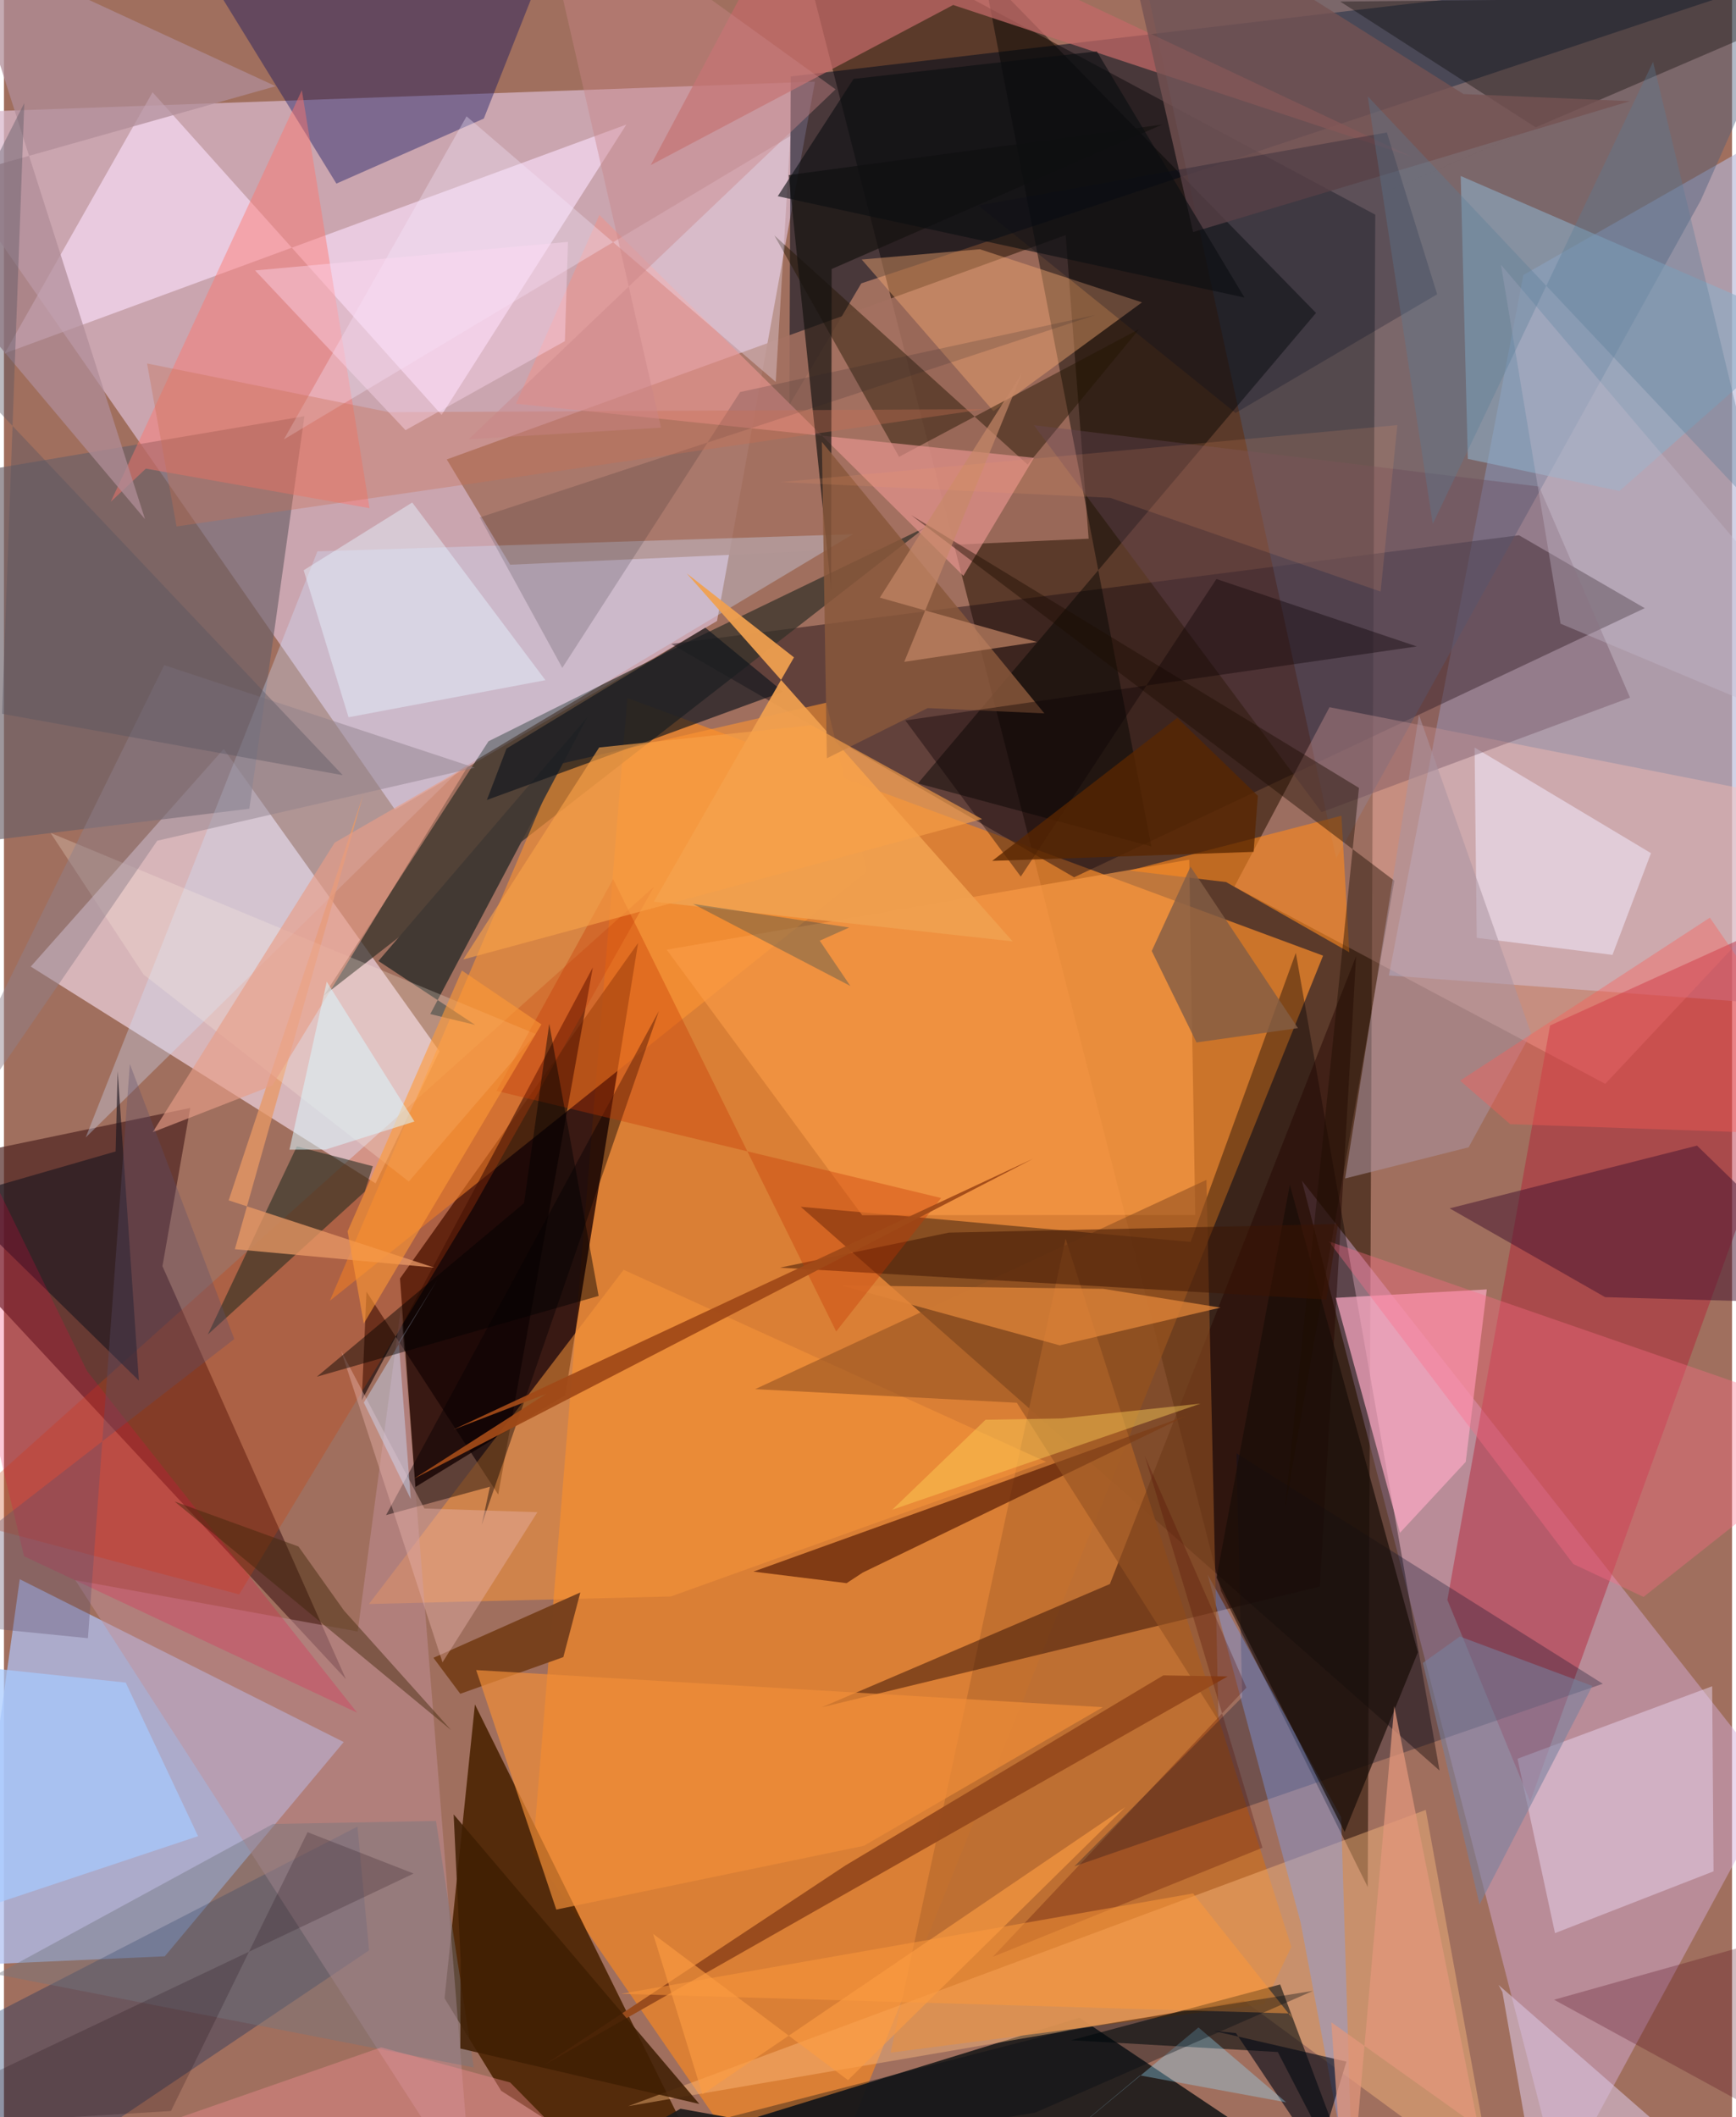 <svg xmlns="http://www.w3.org/2000/svg" width="228" height="278" viewBox="0 0 836 1024"><path fill="#a06f5e" d="M0 0h836v1024H0z"/><path fill="#402516" fill-opacity=".714" d="M659.754 912.684l3.641-808.841L380.137-47.764l208.667 817.256z"/><path fill="#d9b7cc" fill-opacity=".741" d="M-44.763 55.212l437.096-15.71-47.361 260.847-155.8 91.25z"/><path fill="#e9842a" fill-opacity=".784" d="M386.585 1086L255.834 896.073l45.752-558.488 336.57 124.632z"/><path fill="#b4b7d7" fill-opacity=".62" d="M898 40.173v448.548L669.977 471.8l65.08-338.8z"/><path fill="#200400" fill-opacity=".8" d="M191.594 618.376l7.453 100.833 72.46-44.398 35.271-218.72z"/><path fill="#fee5f8" fill-opacity=".588" d="M210.687 508.434l-30.916 63.921L12.964 467.5l93.346-105.256z"/><path fill="#b1c0f1" fill-opacity=".737" d="M-18.31 950.494L7.64 763.812l156.738 78.759L77.8 946.193z"/><path fill="#4b2201" fill-opacity=".886" d="M240.534 1011.237l-27.387-44.716 14.7-142.154L357.002 1086z"/><path fill="#d5acd8" fill-opacity=".471" d="M627.877 571.013L898 914.25l-51.19-31.27-94.024 173.69z"/><path fill="#000b1c" fill-opacity=".541" d="M898-23.746L414.752 137.055l-34.796 58.76.66-158.843z"/><path fill="#1d0e15" fill-opacity=".471" d="M732.93 258.889l-410.102 52.563 194.88 112.856L793.754 294.15z"/><path fill="#060000" fill-opacity=".384" d="M694.485 856.34l-309.02-272.657 188.627 16.984 50.871-139.788z"/><path fill="#1f1d1c" fill-opacity=".933" d="M327.289 1019.922l353.2 63.315-160.195-107.33-252.753 77.85z"/><path fill="#a47160" fill-opacity=".855" d="M244.904 273.133l-30.69-50.924L513.63 113.706l11.11 146.838z"/><path fill="#4d2220" fill-opacity=".682" d="M90.117 535.887l-13.444 76.524 88.765 199.722L-62 567.494z"/><path fill="#343129" fill-opacity=".722" d="M328.723 311.51L445.817 255 154.801 481.5l79.61-122.97z"/><path fill="#ff9531" fill-opacity=".592" d="M157.674 629.127l110.6-259.487 129.535-29.77 19.719 81.657z"/><path fill="#4b5d7c" fill-opacity=".431" d="M644.497 415.087l176.378-318.2 51.563-116.4-319.32 14.855z"/><path fill="#c1702f" fill-opacity=".922" d="M609.658 969.298l13.151-27.7-109.219-342.49-84.639 393.686z"/><path fill="#ffbeb4" fill-opacity=".396" d="M898 392.67l-256.738-50.625-46.002 86.808 179.413 95.373z"/><path fill="#b51e33" fill-opacity=".451" d="M898 427.962L738.34 871.345l-40.056-97.516 49.685-277.836z"/><path fill="#fde2ff" fill-opacity=".6" d="M301.097 60.248l-89.373 140.45L71.888 44.624.358 170.918z"/><path fill="#6b6067" fill-opacity=".651" d="M118.713 391.157l26.63-189.847L-62 236.34v176.9z"/><path fill="#000401" fill-opacity=".443" d="M634.73 151.361L442.149 378.89l112.937 30.515-81.29-422.926z"/><path fill="#ffbe81" fill-opacity=".424" d="M720.594 1056.356L687.819 875.39l-385.855 143.287 297.735-51.054z"/><path fill="#d0e2ff" fill-opacity=".333" d="M151.645 266.673L39.537 550.165 220.53 372.319l190.166-113.942z"/><path fill="#0a0e5f" fill-opacity=".396" d="M68.045-62l92.78 150.8 71.32-31.456L279.328-62z"/><path fill="#fc9d47" fill-opacity=".62" d="M573.399 415.807l-252.784 43.526 94.552 128.42 161.153-.117z"/><path fill="#230600" fill-opacity=".459" d="M535.016 766.14l119.108-303.633-17.519 304.847-240.962 58.395z"/><path fill="#04275e" fill-opacity=".325" d="M-18.63 981.115l189.646-97.659 5.634 59.856L4.058 1059.383z"/><path fill="#01090a" fill-opacity=".576" d="M664.6 1086l-48.356-93.512-100.036-5.701 101.185-26.982z"/><path fill="#fca9c3" fill-opacity=".706" d="M644.281 627.712l73.07-4.07-10.192 83.43-31.829 34.305z"/><path fill="#100" fill-opacity=".631" d="M284.876 467.908l-111.78 209.387 2.288-52.548 63.727 98.112z"/><path fill="#ecd8f4" fill-opacity=".471" d="M732.217 850.639l18.126 84.347 76.706-29.887-.67-89.514z"/><path fill="#f9953b" fill-opacity=".522" d="M504.198 707.037l-181.57 65.109-146.052 3.664 123.195-161.646z"/><path fill="#8eadc7" fill-opacity=".6" d="M872.08 157.685L704.737 85.12l3.435 136.823 73.34 15.563z"/><path fill="#423933" d="M206.236 490.466l75.957-143.528-101.041 117.857 46.856 30.932z"/><path fill="#ff766d" fill-opacity=".447" d="M68.637 226.66l-16.975 16.045 92.445-199.069 32.737 202.151z"/><path fill="#45152f" fill-opacity=".51" d="M774.597 627.391L898 630.918l-78.94-76.825-119.685 30.348z"/><path fill="#541a03" fill-opacity=".667" d="M362.589 760.133l45.068 5.59 7.782-5.115 156.57-75.836z"/><path fill="#000c27" fill-opacity=".29" d="M773.464 814.374l-255.592 88.295 81.169-81.819-2.773-117.925z"/><path fill="#c29099" fill-opacity=".494" d="M226.348 1061.9L34.519 764.237l136.595 24.87 20.925-156.455z"/><path fill="#c36968" fill-opacity=".725" d="M459.205 2.413L680.95 75.792 388.437-62 312.893 79.845z"/><path fill="#f6a973" fill-opacity=".431" d="M478.698 198.851l-63.744-73.332 57.149-4.973 78.45 25.702z"/><path fill="#cb410c" fill-opacity=".294" d="M314.531 428.822L-26.122 733.988 113.8 771.176 227.115 583.97z"/><path fill="#211500" fill-opacity=".459" d="M372.711 113.898l60.32 107.056 116.201-61.81-54.018 65.541z"/><path fill="#80a6fc" fill-opacity=".365" d="M652.632 1064.754L646.9 878.96l-64.6-117.456 45.007 168.433z"/><path fill="#080500" fill-opacity=".353" d="M653.482 99.191l87.497-37.615L646.478.775 888.36-1.728z"/><path fill="#1e291e" fill-opacity=".549" d="M98.615 645.468l75.888-69.065 3.958-12.325-36.761-9.609z"/><path fill="#b18d98" fill-opacity=".737" d="M68.234 251.097L-21.072-28.759l152.526 70.455L-62 96.293z"/><path fill="#fd891e" fill-opacity=".616" d="M647.03 394.541l-102.649 26.527 46.865 5.56 59.589 33.97z"/><path fill="#f0e6f9" fill-opacity=".576" d="M711.448 361.562l1.045 92.053 65.658 8.232 18.642-49.205z"/><path fill="#945322" fill-opacity=".6" d="M581.733 570.655l5.83 261.605-97.564-153.794-126.594-6.586z"/><path fill="#ff6b87" fill-opacity=".357" d="M793.19 772.367L759.234 756.5 640.916 600.399 898 689.429z"/><path fill="#10161e" fill-opacity=".663" d="M243.118 362.057l96.189-58.475 37.618 30.971-143.298 52.363z"/><path fill="#e99691" fill-opacity=".643" d="M464.144 278.542l34.132-57.106-250.562-26.167 40.337-91.31z"/><path fill="#984b1d" fill-opacity=".988" d="M407.08 902.256l-145.734 96.502 330.65-187.928-31.14-.508z"/><path fill="#f0a04f" fill-opacity=".937" d="M382.187 317.953l-67.78 118.18 173.563 19.179-157.683-177.988z"/><path fill="#151210" fill-opacity=".682" d="M560.25 60.269l-159.83 69.848-.258 154.841L379.645 84.7z"/><path fill="#e89965" fill-opacity=".761" d="M108.71 580.57l99.51 32.544-96.516-8.927L173.8 384.373z"/><path fill="#1d161f" fill-opacity=".643" d="M54.025 556.917l.977-38.813 10.262 149.64-89.842-88.14z"/><path fill="#77411d" fill-opacity=".988" d="M270.616 801.477l8.214-31.264-71.054 31.607 12.967 17.407z"/><path fill="#694858" fill-opacity=".365" d="M498.243 205.64l139.221 187.142 149.184-55.365-44.01-102.086z"/><path fill="#835d44" fill-opacity=".808" d="M626.006 497.273l-51.985-78.1-18.756 40.78 21.656 44.235z"/><path fill="#f08e39" fill-opacity=".69" d="M531.56 825.714l-115.504 67.014-148.862 30.862-38.75-115.832z"/><path fill="#190d08" fill-opacity=".702" d="M648.58 886.065l-61.987-122.989 35.479-190.042 61.961 226.094z"/><path fill="#1d0d00" fill-opacity=".431" d="M672.632 425.963L619.706 730l35.81-348.915-216.59-131.888z"/><path fill="#a6cafe" fill-opacity=".71" d="M93.912 888.103L-62 940.009l23.027-136.606 97.863 10.403z"/><path fill="#ffefdf" fill-opacity=".247" d="M67.566 471.374l-44.997-68.508 234.704 97.259-61.414 71.348z"/><path fill="#e79d87" fill-opacity=".643" d="M129.799 525.05l94.85-154.804-64.674 37.322-87.998 140.031z"/><path fill="#3c1402" fill-opacity=".51" d="M645.41 592.024l-5.697 36.524-264.332-15.433 81.7-16.933z"/><path fill="#e08539" fill-opacity=".753" d="M588.518 632.448l-77.789 18.244-105.694-28.998 126.808 1.674z"/><path fill="#000715" fill-opacity=".6" d="M585.21 982.265l64.25 14.863-13.883 45.426-39.584-59.234z"/><path fill="#f6ebff" fill-opacity=".325" d="M380.454 65.784l-7.092 118.93L223.796 56.27l-88.363 156.25z"/><path fill="#060203" fill-opacity=".427" d="M184.857 732.796l50.244-13.714-3.977 18.396 85.7-248.451z"/><path fill="#89583b" fill-opacity=".835" d="M398.094 366.75l48.775-24.273 56.455 2.566-107.644-131.31z"/><path fill="#755252" fill-opacity=".78" d="M535.453-62l170.65 107.495 80.495 3.433-211.316 63.315z"/><path fill="#dbc8e4" fill-opacity=".557" d="M744.569 1075.696l60.548-43.937-82.077-71.708 1.868 3.422z"/><path fill="#e6f3ff" fill-opacity=".467" d="M144.99 275.812l52.52-32.776 64.448 85.94-95.27 17.94z"/><path fill="#ab93a0" fill-opacity=".545" d="M684.546 345.76l54.196 153.995-30.182 55.153-59.75 15.077z"/><path fill="#2b232b" fill-opacity=".184" d="M270.111 323.03l-39.89-72.789 297.758-97.876-171.833 37.245z"/><path fill="#000a22" fill-opacity=".247" d="M693.343 142.327L669.009 64.07 471.38 99.4l124.43 100.33z"/><path fill="#c73500" fill-opacity=".349" d="M402.605 643.98L294.703 425.185l-56.406 102.453 215.097 51.796z"/><path fill="#f10043" fill-opacity=".212" d="M40.192 663.127L-62 453.953l71.735 298.76 161.135 75.662z"/><path fill="#ff9a36" fill-opacity=".588" d="M221.529 469.411l38.467 26.059-85.932 144.711-7.828-44.603z"/><path fill="#510b00" fill-opacity=".286" d="M601.064 816.237l-122.65 130.185L608.84 893.69l-56.958-189.535z"/><path fill="#747580" fill-opacity=".427" d="M130.144 882.188l78.866-1.452 18.288 119.25-230.75-45.062z"/><path fill="#0c0003" fill-opacity=".38" d="M491.91 423.986l94.644-143.94 96.932 32.612-247.428 35.784z"/><path fill="#e7b3ab" fill-opacity=".427" d="M258.069 731.388l-54.663-1.782-40.267-76.224 49.016 150.644z"/><path fill="#77809e" fill-opacity=".573" d="M768.422 815.417l-54.57 105.692-27.425-116.816 17.895-12.78z"/><path fill="#ff5b54" fill-opacity=".369" d="M704.428 522.671l24.234 21.044L898 549.57l-72.729-105.735z"/><path fill="#401e03" fill-opacity=".867" d="M220.79 990.793l115.619 26.82L217.548 877.57l3.371 70.468z"/><path fill="#96e1ff" fill-opacity=".345" d="M620.308 1016.82l-42.438-36.208-88.2 73.142 59.888-49.955z"/><path fill="#8e808a" fill-opacity=".471" d="M227.775 371.317l-150.238-49.59L-62 604.911l136.144-198.28z"/><path fill="#f9a249" fill-opacity=".627" d="M390.659 350.772l82.527 45.38-250.965 67.905 65.725-102.526z"/><path fill="#0a0e12" fill-opacity=".608" d="M374.345 94.899l36.676-56.73L528.7 24.846l71.421 119.063z"/><path fill="#fd983a" fill-opacity=".518" d="M575.261 915.782l48.153 60.529-1.399-2.487-323.458-9.488z"/><path fill="#c6bacd" fill-opacity=".357" d="M898 332.493v29.942l-144.96-60.77-28.822-173.603z"/><path fill="#4d0016" fill-opacity=".259" d="M885.026 929.244l-135.12 37.954 103.132 56.336L898 1086z"/><path fill="#184154" fill-opacity=".314" d="M409.45 476.869l-76.078-39.679 75.54 11.412-14.26 6.375z"/><path fill="#18000b" fill-opacity=".2" d="M-62 1029.732l260.18-123.569-51.298-20.002-66.092 134.857z"/><path fill="#a04a18" fill-opacity=".941" d="M217.447 691.435l280.39-130.988-299.7 154.859 64.107-41.117z"/><path fill="#577b98" fill-opacity=".333" d="M797.797 29.923l52.714 219.062L659.76 46.591l31.445 206.847z"/><path fill="#565462" fill-opacity=".396" d="M9.848 49.83L-43.7 155.41l207.596 219.52L-.926 345.24z"/><path fill="#c68868" fill-opacity=".675" d="M499.727 310.499l-64.186 9.611 57.127-139.957L423.73 289.06z"/><path fill="#ffd259" fill-opacity=".427" d="M511.71 686.047l67.164-7.17-149.154 51.335 45.155-43.53z"/><path fill="#c97053" fill-opacity=".345" d="M186.393 199.372l287.95-1.479-390.85 56.727-14.271-78.823z"/><path fill="#ccdfff" fill-opacity=".435" d="M209.466 619.33l-18.468 29.74 5.817 76.011-22.72-46.697z"/><path fill="#592600" fill-opacity=".769" d="M606.6 384.903l-2.047 27.112-126.48 4.36 89.554-69.185z"/><path fill="#f38e92" fill-opacity=".396" d="M182.502 990.217l62.397 17.011L322.294 1086l-340.378-25.902z"/><path fill="#dbf6fe" fill-opacity=".545" d="M155.664 555.98l-17.549.078 18.041-81.258 42.411 67.64z"/><path fill="#010a13" fill-opacity=".349" d="M498.86 1021.81l134.421-58.9-117.94 18.821L109.163 1086z"/><path fill="#ffdbf3" fill-opacity=".4" d="M194.27 208.058L271.359 165l1.496-48.011-151.368 13.827z"/><path fill="#5d4f6d" fill-opacity=".337" d="M60.901 514.637L40.622 792.339-62 782.047l173.43-134.395z"/><path fill="#3d2607" fill-opacity=".443" d="M142.466 747.98l22.083 31.054 51.81 57.78L82.57 726.222z"/><path fill="#e3977c" fill-opacity=".737" d="M713.29 1028.768l-71.146-50.652L649.723 1086l22.873-260.798z"/><path fill="#fb9b42" fill-opacity=".643" d="M337.919 1012.936l204.567-138.914-134.16 132.06-94.282-70.726z"/><path fill="#fb9c6a" fill-opacity=".149" d="M665.993 286.127l8.1-80.53-298.32 27.569 159.398 7.608z"/><path fill="#c98488" fill-opacity=".424" d="M224.803 212.458l93.059-5.614L256.379-62 402.313 43.204z"/><path fill="#010102" fill-opacity=".447" d="M251.589 581.938l12.208-86.729 23.883 131.59-136.296 39.065z"/></svg>